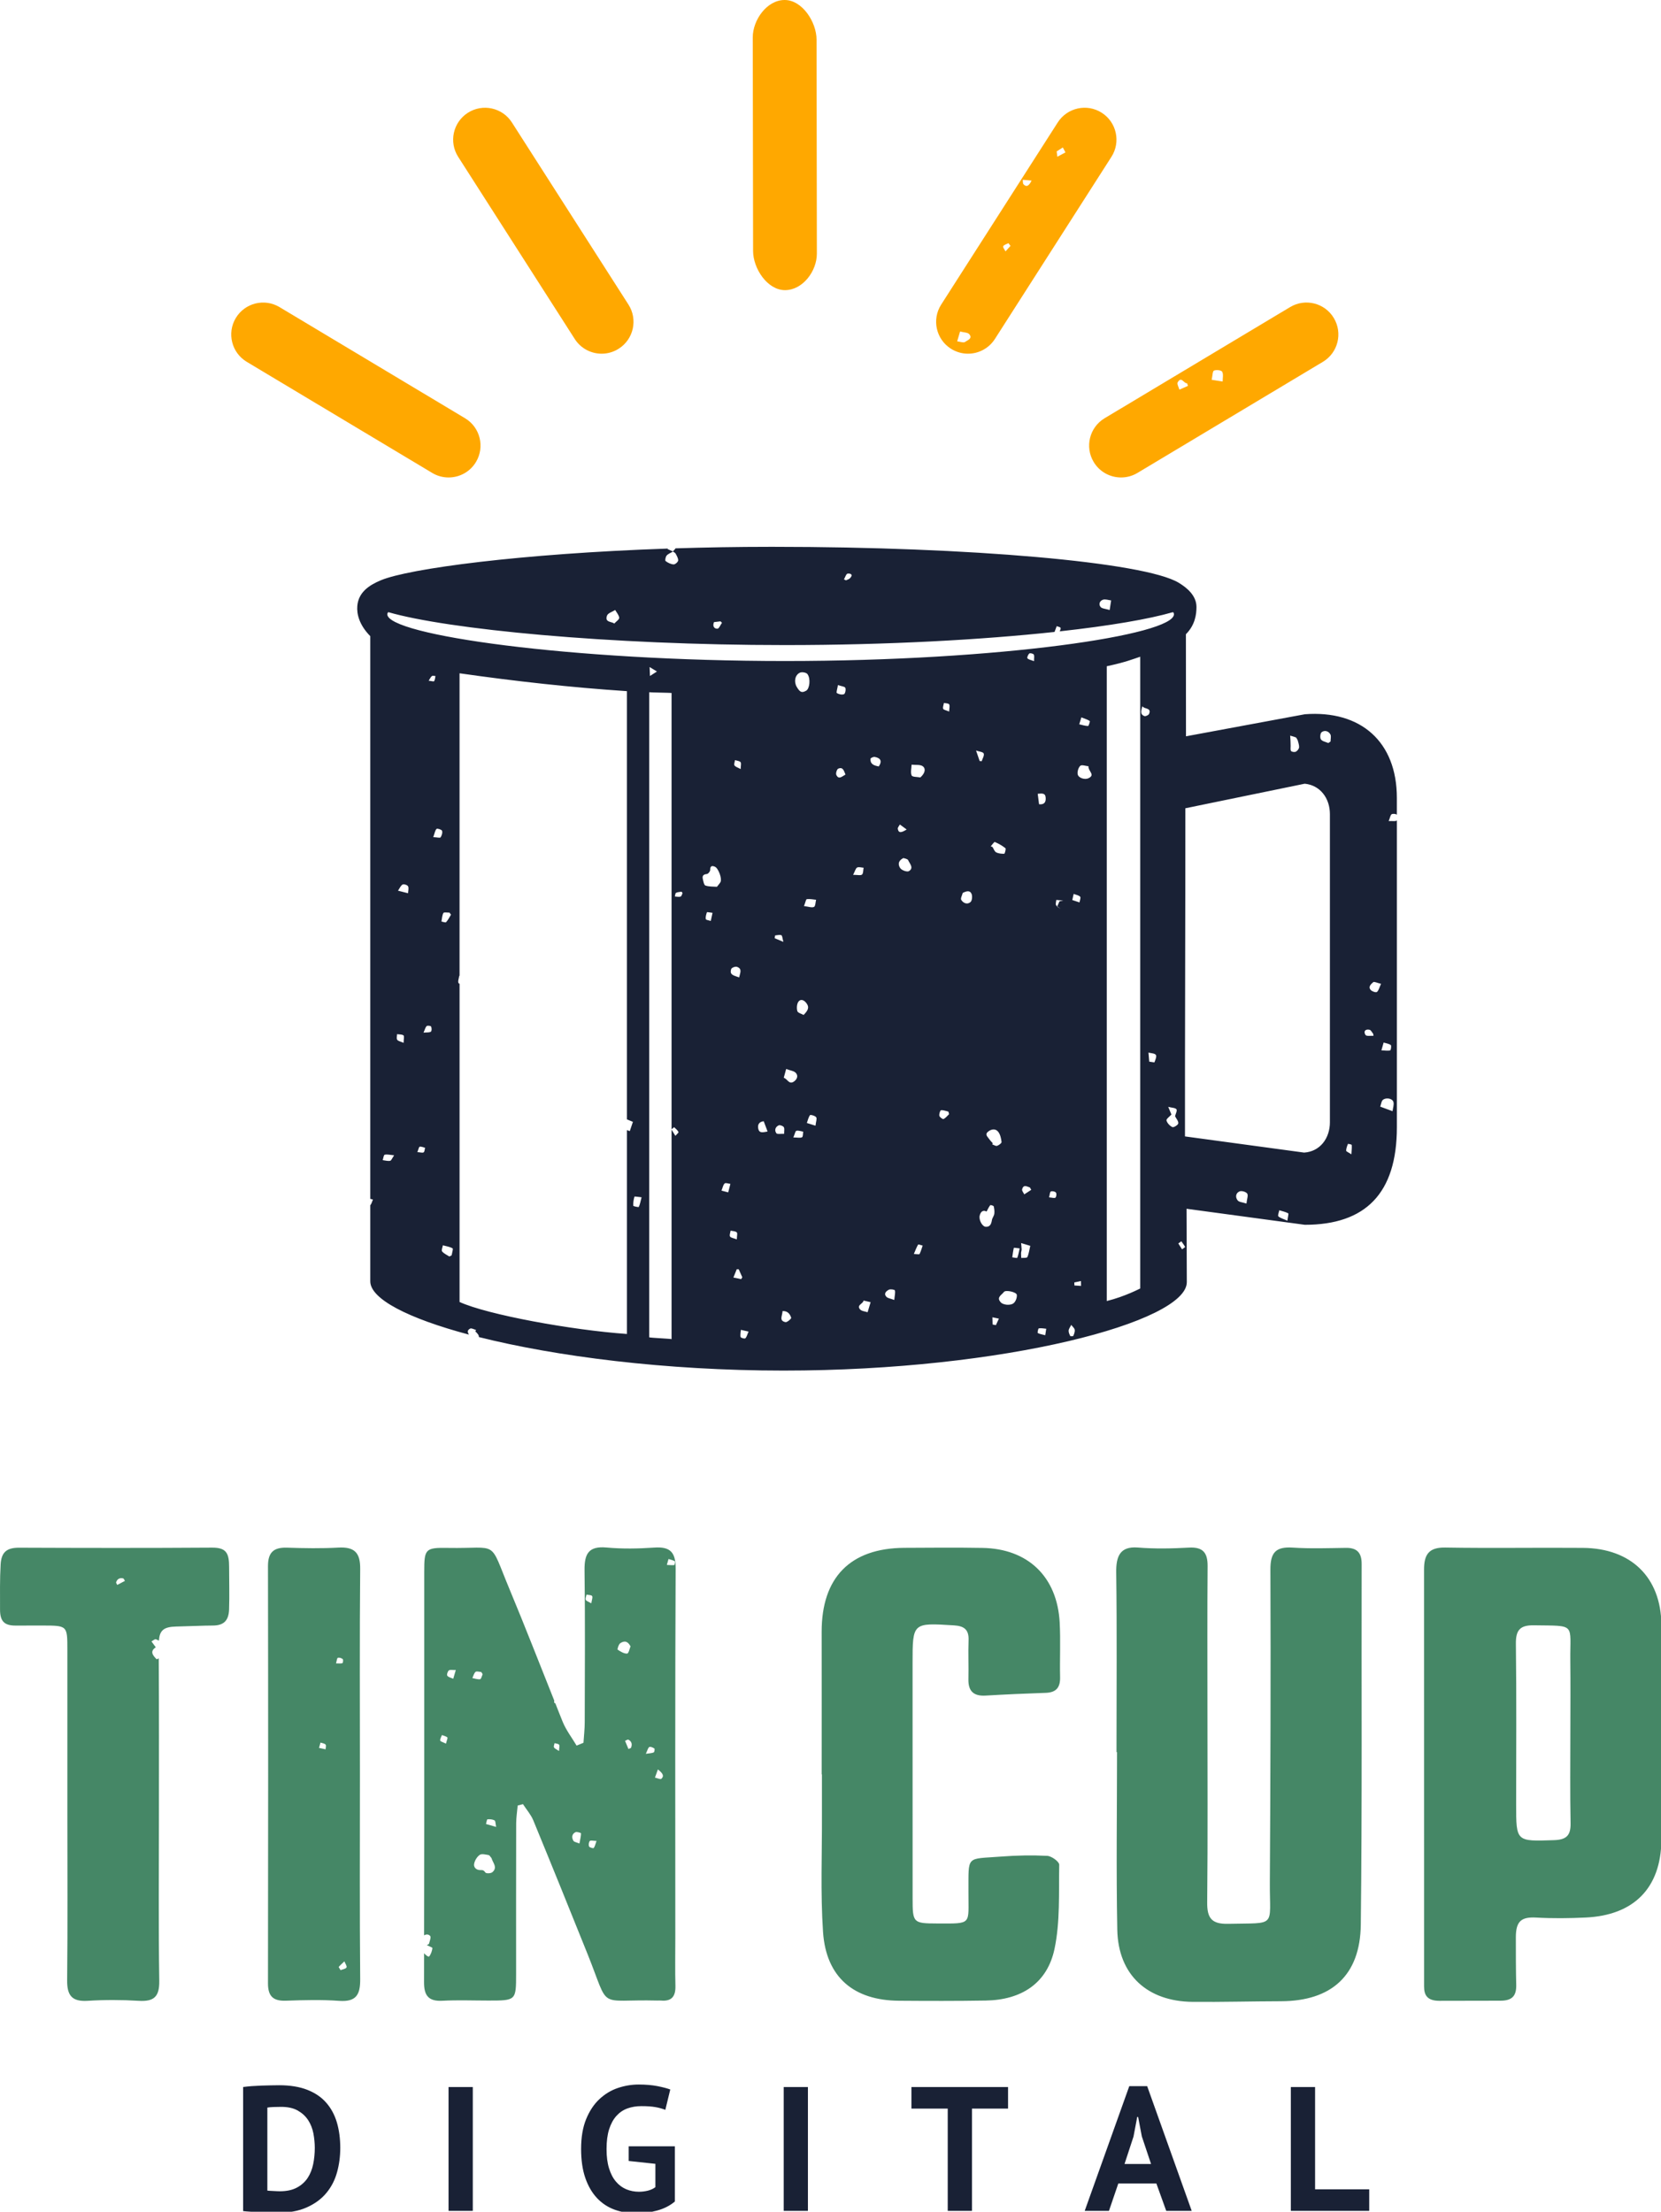 <svg xmlns="http://www.w3.org/2000/svg" xmlns:xlink="http://www.w3.org/1999/xlink" xmlns:a="http://ns.adobe.com/AdobeSVGViewerExtensions/3.0/" version="1.1" width="175" height="233" enable-background="new 71.949 263.089 175 233" xml:space="preserve"><rect id="backgroundrect" width="100%" height="100%" x="0" y="0" fill="none" stroke="none"/>
<defs>
</defs>





<g class="currentLayer"><title>Layer 1</title><path fill="#192135" d="M29.621,221.954c-0.273,0-0.551,0.004-0.828,0.016c-0.281,0.016-0.488,0.031-0.625,0.059v8.742  c0.047,0.012,0.133,0.023,0.25,0.027c0.121,0.008,0.246,0.016,0.383,0.02c0.137,0.008,0.27,0.012,0.391,0.02  c0.125,0.004,0.219,0.008,0.281,0.008c0.719,0,1.32-0.125,1.801-0.383c0.477-0.254,0.855-0.594,1.137-1.016  c0.277-0.422,0.473-0.91,0.586-1.461c0.113-0.555,0.168-1.121,0.168-1.707c0-0.508-0.051-1.023-0.148-1.539  c-0.102-0.516-0.285-0.977-0.551-1.387s-0.633-0.746-1.09-1.008C30.914,222.083,30.328,221.954,29.621,221.954 M25.613,219.864  c0.262-0.035,0.555-0.066,0.887-0.094c0.328-0.023,0.668-0.043,1.016-0.055s0.688-0.023,1.016-0.027  c0.328-0.008,0.625-0.012,0.887-0.012c1.156,0,2.145,0.164,2.961,0.484c0.824,0.324,1.488,0.777,1.996,1.363  c0.512,0.586,0.883,1.281,1.121,2.086c0.234,0.809,0.352,1.699,0.352,2.668c0,0.883-0.109,1.734-0.336,2.555  c-0.223,0.82-0.594,1.547-1.117,2.18c-0.523,0.637-1.207,1.145-2.062,1.527c-0.848,0.387-1.902,0.578-3.156,0.578  c-0.199,0-0.465-0.004-0.793-0.016c-0.332-0.016-0.672-0.027-1.027-0.047s-0.691-0.039-1.016-0.059  c-0.32-0.016-0.566-0.039-0.727-0.062V219.864z M47.258,219.864h2.555v13.051h-2.555V219.864z M66.238,226.11h4.863v5.816  c-0.52,0.438-1.145,0.754-1.871,0.953c-0.73,0.195-1.445,0.297-2.156,0.297c-0.832,0-1.605-0.133-2.32-0.391  c-0.715-0.262-1.332-0.668-1.855-1.223c-0.52-0.555-0.934-1.258-1.23-2.117c-0.297-0.855-0.445-1.875-0.445-3.059  c0-1.227,0.176-2.273,0.531-3.141c0.355-0.863,0.82-1.566,1.398-2.105s1.227-0.934,1.949-1.176c0.719-0.242,1.453-0.363,2.195-0.363  c0.746,0,1.402,0.059,1.969,0.168c0.566,0.113,1.016,0.23,1.352,0.355l-0.52,2.145c-0.312-0.125-0.66-0.223-1.047-0.289  c-0.383-0.07-0.875-0.102-1.473-0.102c-0.535,0-1.023,0.078-1.473,0.242c-0.445,0.16-0.836,0.426-1.164,0.789  c-0.328,0.367-0.586,0.84-0.766,1.41s-0.27,1.266-0.27,2.086c0,0.785,0.086,1.457,0.262,2.023c0.172,0.566,0.414,1.031,0.727,1.398  c0.309,0.367,0.676,0.637,1.09,0.812c0.418,0.172,0.863,0.258,1.332,0.258c0.324,0,0.641-0.039,0.953-0.117  c0.309-0.082,0.57-0.203,0.781-0.363v-2.461l-2.812-0.301V226.11z M82.57,219.864h2.551v13.051H82.57V219.864z M106.207,222.137  h-3.801v10.777h-2.555v-10.777h-3.824v-2.273h10.18V222.137z M118.477,227.973h2.797l-0.973-2.906l-0.391-2.051h-0.094l-0.391,2.066  L118.477,227.973z M121.832,230.024h-4.008l-0.988,2.891h-2.555l4.699-13.145h1.883l4.695,13.145h-2.684L121.832,230.024z   M144.258,232.915H136v-13.051h2.555v10.777h5.703V232.915z" id="svg_1"/><path fill="#458766" d="M117.633,184.579h0.055c0,5.879-0.094,12.383,0.027,18.715c0.094,4.785,3.195,7.555,7.938,7.598  c3.102,0.027,6.207-0.059,9.312-0.066c5.316-0.016,8.344-2.719,8.406-8.062c0.148-12.664,0.062-25.348,0.09-38.008  c0.004-1.188-0.5-1.711-1.672-1.691c-1.859,0.027-3.73,0.094-5.586-0.027c-1.781-0.113-2.363,0.5-2.355,2.328  c0.047,10.988,0.004,21.977-0.059,32.965c-0.027,4.793,0.773,4.219-4.398,4.34c-1.754,0.039-2.223-0.621-2.203-2.285  c0.07-6.891,0.027-13.781,0.027-20.672c0-4.906-0.023-9.809,0.016-14.715c0.011-1.406-0.469-2.039-1.957-1.961  c-1.797,0.098-3.609,0.137-5.398-0.008c-1.863-0.145-2.301,0.91-2.273,2.645C117.687,171.879,117.632,177.524,117.633,184.579   M86.57,186.93h0.027c0,1.176-0.004,2.758,0,4.188c0.02,4.156-0.164,8.281,0.117,12.426c0.328,4.758,3.238,7.199,7.996,7.23  c3.043,0.023,6.086,0.031,9.129-0.02c3.785-0.055,6.496-1.824,7.262-5.438c0.605-2.867,0.441-5.906,0.496-8.871  c0.008-0.32-0.805-0.91-1.258-0.934c-1.609-0.082-3.23-0.051-4.84,0.074c-3.766,0.293-3.445-0.203-3.465,3.73  c-0.02,3.492,0.453,3.328-3.297,3.32c-2.527-0.008-2.586-0.062-2.586-2.633c-0.004-8.262-0.004-16.523-0.004-24.785  c0-4.285,0-4.258,4.352-3.988c1.082,0.066,1.59,0.441,1.547,1.57c-0.051,1.363,0.016,2.734-0.016,4.098  c-0.027,1.273,0.555,1.805,1.816,1.73c2.105-0.125,4.219-0.219,6.328-0.289c1.094-0.035,1.539-0.555,1.516-1.641  c-0.043-1.926,0.059-3.855-0.043-5.773c-0.262-4.824-3.348-7.781-8.152-7.855c-2.73-0.047-5.465-0.023-8.199-0.008  c-5.738,0.027-8.738,3.152-8.727,8.859C86.578,176.891,86.57,182.227,86.57,186.93 M165.453,182.411c0-2.48,0.02-4.961-0.008-7.441  c0.027,2.48,0.008,4.961,0.004,7.441c0,3.227-0.043,6.449,0.023,9.676C165.406,188.86,165.449,185.637,165.453,182.411   M163.75,193.856c-4.012,0.137-4.012,0.18-4.012-3.746c0-5.641,0.043-11.289-0.027-16.93c-0.02-1.453,0.434-1.98,1.902-1.957  c4.492,0.07,3.789-0.258,3.832,3.746c0.027,2.48,0.008,4.961,0.008,7.441c-0.004,3.227-0.043,6.449,0.02,9.676  C165.496,193.372,165.024,193.809,163.75,193.856 M175.043,171.149c-0.055-5.012-3.223-8.039-8.254-8.082  c-4.84-0.039-9.684,0.047-14.52-0.035c-1.746-0.031-2.234,0.754-2.234,2.316c0,0.008,0.011,43.922,0.004,43.922  c0,0.879,0.293,1.512,1.617,1.512c1.918,0,6.316-0.012,6.422-0.012c1.199,0,1.695-0.469,1.668-1.652  c-0.039-1.676-0.039-3.305-0.039-5.023c0-1.711,0.582-2.168,2.148-2.082c1.734,0.098,3.477,0.078,5.211-0.004  c5.059-0.238,7.918-3.086,7.977-8.148C175.125,186.29,175.129,178.719,175.043,171.149" id="svg_2"/><path fill="#192135" d="M146.715,117.062c-0.387-0.145-0.777-0.289-1.297-0.48c0.109-0.312,0.125-0.57,0.266-0.699  c0.316-0.289,1.004-0.184,1.121,0.199C146.891,116.375,146.754,116.734,146.715,117.062 M144.418,104.293  c-0.305-0.344,0.043-0.629,0.262-0.82c0.102-0.086,0.414,0.078,0.824,0.172c-0.18,0.379-0.242,0.703-0.434,0.855  C144.961,104.582,144.555,104.449,144.418,104.293 M143.871,109.035c-0.246-0.371-0.035-0.652,0.422-0.551  c0.152,0.031,0.258,0.277,0.383,0.426c0.012,0.07,0.023,0.141,0.035,0.211C144.418,109.102,143.969,109.184,143.871,109.035   M142.383,121.605c-0.312-0.207-0.555-0.297-0.555-0.387c0.004-0.238,0.098-0.48,0.191-0.711c0.004-0.016,0.387,0.055,0.395,0.109  C142.445,120.879,142.406,121.145,142.383,121.605 M140.184,78.113l-0.234,0.164c-0.27-0.117-0.629-0.172-0.777-0.379  c-0.121-0.164-0.078-0.645,0.066-0.758c0.312-0.246,0.73-0.133,0.926,0.223C140.27,77.559,140.184,77.859,140.184,78.113   M140.117,118.219c0,1.703-1.043,3.098-2.719,3.203l-12.551-1.703c-0.012-10.035,0.047-23.656,0.039-34.57l12.574-2.586  c1.629,0.152,2.656,1.531,2.656,3.199V118.219z M135.637,128.598c-0.418-0.188-0.742-0.266-0.949-0.457  c-0.09-0.086,0.055-0.422,0.094-0.641c0.316,0.098,0.652,0.164,0.941,0.32C135.789,127.855,135.684,128.199,135.637,128.598   M131.324,126.793c-0.441-0.145-0.777-0.152-0.918-0.324c-0.281-0.336-0.215-0.785,0.188-0.957c0.211-0.094,0.688,0.043,0.809,0.23  C131.531,125.938,131.375,126.316,131.324,126.793 M124.539,131.613c-0.129-0.203-0.262-0.41-0.395-0.617  c0.109-0.074,0.215-0.152,0.32-0.23c0.137,0.199,0.285,0.387,0.398,0.598C124.875,131.387,124.652,131.527,124.539,131.613   M123.52,118.738c-0.27-0.125-0.547-0.422-0.621-0.699c-0.039-0.152,0.332-0.414,0.52-0.625c-0.086-0.211-0.172-0.422-0.336-0.809  c0.387,0.102,0.742,0.094,0.867,0.258c0.098,0.133-0.09,0.477-0.148,0.727c0.125,0.254,0.371,0.523,0.34,0.758  C124.121,118.516,123.652,118.801,123.52,118.738 M121.633,111.906c-0.012,0.035-0.316-0.035-0.551-0.066  c-0.031-0.379-0.059-0.664-0.082-0.953c0.273,0.074,0.652,0.066,0.781,0.246C121.891,111.281,121.727,111.652,121.633,111.906   M120.352,74.398c0.199,0.328,0.992,0.133,0.715,0.805c-0.055,0.133-0.371,0.285-0.496,0.234  C120.055,75.242,120.262,74.805,120.352,74.398 M120.133,135.738c0-0.008-1.566,0.836-3.527,1.324V70.188  c2.008-0.434,2.695-0.727,3.527-1.004V135.738z M114.656,81.996c-0.367,0.164-1.035-0.031-1.113-0.426  c-0.055-0.281,0.074-0.711,0.277-0.895c0.152-0.137,0.562,0.02,0.859,0.047C114.637,81.25,115.453,81.633,114.656,81.996   M113.199,135.422c-0.004-0.109-0.008-0.215-0.012-0.32c0.234-0.047,0.469-0.098,0.703-0.145c0.004,0.172,0.004,0.344,0.008,0.512  C113.665,135.453,113.434,135.438,113.199,135.422 M113.086,140.727c-0.02,0.047-0.301,0.059-0.324,0.02  c-0.09-0.18-0.188-0.391-0.172-0.578c0.016-0.191,0.164-0.367,0.273-0.594c0.137,0.184,0.336,0.332,0.367,0.512  C113.266,140.289,113.168,140.523,113.086,140.727 M111.747,95.738c-0.125-0.074-0.25-0.145-0.371-0.219  c0.004-0.012,0.008-0.023,0.016-0.035c-0.047-0.039-0.098-0.07-0.125-0.117c-0.074-0.145,0.008-0.371,0.02-0.562l0.738,0.07  c-0.133,0.023-0.266,0.047-0.398,0.07c-0.078,0.18-0.156,0.359-0.234,0.539C111.497,95.574,111.629,95.652,111.747,95.738   M111.2,126.168c-0.113,0.086-0.371-0.008-0.672-0.027c0.078-0.285,0.078-0.566,0.191-0.621c0.137-0.066,0.445,0,0.531,0.117  C111.336,125.746,111.301,126.086,111.2,126.168 M110.125,140.664c-0.336-0.09-0.586-0.121-0.789-0.234  c-0.047-0.027,0.043-0.477,0.109-0.488c0.254-0.043,0.523,0.016,0.785,0.039C110.204,140.16,110.176,140.344,110.125,140.664   M110.172,84.055c0.027,0.441-0.137,0.73-0.699,0.672c-0.047-0.359-0.09-0.699-0.141-1.105  C109.766,83.594,110.141,83.504,110.172,84.055 M108.946,69.652c-0.332-0.129-0.586-0.16-0.699-0.305  c-0.062-0.078,0.074-0.395,0.203-0.504c0.078-0.066,0.398,0.008,0.465,0.109C109,69.09,108.938,69.316,108.946,69.652   M107.915,125.824c-0.082-0.176-0.262-0.375-0.227-0.52c0.141-0.57,0.512-0.297,0.82-0.207c0.047,0.086,0.093,0.168,0.141,0.25  C108.407,125.508,108.161,125.664,107.915,125.824 M108.235,132.438c-0.055,0.105-0.414,0.062-0.637,0.086  c-0.008-0.172-0.023-0.348-0.02-0.523c0.004-0.125,0.059-0.25,0.059-0.371c-0.004-0.227-0.035-0.449-0.055-0.676  c0.281,0.086,0.559,0.168,0.965,0.293C108.434,131.723,108.395,132.109,108.235,132.438 M107.176,132.508  c-0.02,0.047-0.344-0.027-0.527-0.051c0.047-0.332,0.09-0.672,0.168-1c0.008-0.023,0.312,0.027,0.613,0.059  C107.34,131.91,107.293,132.223,107.176,132.508 M106.836,137.25c-0.328,0.332-1.211,0.242-1.441-0.105  c-0.418-0.492,0.16-0.738,0.375-1.039c0.172-0.246,1.324,0.004,1.359,0.301C107.165,136.676,107.032,137.055,106.836,137.25   M104.926,139.602c-0.117-0.023-0.23-0.047-0.348-0.07c-0.004-0.254-0.012-0.504-0.02-0.758c0.23,0.047,0.457,0.094,0.684,0.141  C105.137,139.145,105.032,139.371,104.926,139.602 M103.868,129.242c-0.379-0.012-0.762-0.73-0.648-1.184  c0.113-0.465,0.395-0.605,0.723-0.422c0.129-0.238,0.234-0.477,0.387-0.672c0.027-0.039,0.348,0.051,0.367,0.121  c0.062,0.254,0.094,0.531,0.062,0.785c-0.031,0.227-0.211,0.43-0.25,0.656C104.442,128.918,104.333,129.258,103.868,129.242   M102.836,79.066c0.32,0.113,0.742,0.145,0.805,0.312c0.082,0.215-0.125,0.535-0.211,0.812c-0.07-0.004-0.145-0.012-0.215-0.016  C103.102,79.844,102.989,79.512,102.836,79.066 M102.254,95.027c-0.34,0.305-0.77,0.117-0.98-0.227  c-0.094-0.156,0.098-0.484,0.156-0.73c0.48-0.254,0.805-0.25,0.941,0.125C102.458,94.438,102.418,94.879,102.254,95.027 M100,74.961  c-0.316-0.137-0.59-0.176-0.629-0.293c-0.059-0.176,0.047-0.406,0.082-0.613c0.188,0.043,0.469,0.031,0.547,0.148  C100.094,74.348,100.012,74.602,100,74.961 M99.407,117.887c-0.082,0.039-0.402-0.191-0.438-0.34  c-0.04-0.184,0.082-0.574,0.176-0.586c0.246-0.031,0.516,0.086,0.773,0.145c0.027,0.09,0.051,0.18,0.078,0.266  C99.805,117.555,99.633,117.781,99.407,117.887 M96.965,81.902c-0.32-0.062-0.84-0.039-0.914-0.203  c-0.137-0.324-0.02-0.758-0.008-1.141c0.41,0.047,0.941-0.039,1.203,0.184C97.574,81.023,97.43,81.492,96.965,81.902   M96.883,132.109c-0.031,0.059-0.277,0.004-0.602-0.004c0.184-0.422,0.289-0.727,0.453-0.992c0.027-0.043,0.312,0.07,0.477,0.109  C97.105,131.52,97.023,131.832,96.883,132.109 M95.758,91.773c-0.188,0.113-0.746-0.086-0.902-0.305  c-0.172-0.242-0.363-0.723,0.324-1.074c0.09,0.039,0.434,0.074,0.504,0.227C95.844,90.984,96.312,91.441,95.758,91.773   M94.809,86.859c0.238,0.176,0.477,0.352,0.715,0.527c-0.477,0.293-0.848,0.457-0.934-0.07C94.566,87.18,94.73,87.012,94.809,86.859   M94.219,136.949c-0.422-0.16-0.691-0.184-0.828-0.332c-0.328-0.348-0.004-0.609,0.254-0.746c0.164-0.09,0.609-0.016,0.637,0.07  C94.348,136.18,94.262,136.461,94.219,136.949 M92.59,80.742c-0.492-0.09-0.922-0.223-0.871-0.812  c0.004-0.078,0.301-0.215,0.441-0.188C92.711,79.844,92.996,80.117,92.59,80.742 M91.41,138.242c-0.27-0.09-0.621-0.109-0.789-0.293  c-0.418-0.469,0.32-0.586,0.363-0.938c0.211,0.047,0.418,0.098,0.742,0.172C91.602,137.602,91.504,137.922,91.41,138.242   M89.883,92.164c0.203-0.395,0.262-0.684,0.422-0.77c0.176-0.09,0.449,0.004,0.684,0.02c-0.051,0.246-0.02,0.586-0.168,0.719  C90.68,92.254,90.348,92.16,89.883,92.164 M88.113,81.633c-0.078-0.16,0.059-0.598,0.203-0.656c0.52-0.219,0.598,0.25,0.762,0.621  C88.711,81.797,88.371,82.176,88.113,81.633 M85.918,118.59c-0.422-0.133-0.668-0.211-0.91-0.285  c0.105-0.285,0.164-0.602,0.34-0.832c0.047-0.062,0.535,0.07,0.645,0.23C86.094,117.855,85.965,118.164,85.918,118.59   M84.004,106.516c-0.086-0.312-0.055-0.777,0.133-1.012c0.242-0.297,0.594-0.145,0.84,0.195c0.336,0.461,0.113,0.789-0.309,1.223  C84.461,106.805,84.059,106.707,84.004,106.516 M84.5,119.809c-0.191,0.094-0.469,0.023-0.914,0.02  c0.16-0.371,0.207-0.676,0.32-0.703c0.223-0.051,0.477,0.055,0.719,0.094C84.59,119.426,84.613,119.75,84.5,119.809 M82.758,139.285  c-0.723-0.145-0.316-0.688-0.312-1.164c0.566-0.031,0.793,0.336,0.914,0.707C83.387,138.914,82.934,139.32,82.758,139.285   M81.801,119.391c-0.234-0.316-0.113-0.672,0.238-0.836c0.133-0.062,0.453,0.055,0.539,0.188c0.098,0.148,0.031,0.406,0.035,0.707  C82.227,119.43,81.887,119.508,81.801,119.391 M81.664,98.547c0.223-0.016,0.473-0.094,0.66-0.02  c0.102,0.043,0.109,0.336,0.211,0.699c-0.426-0.18-0.672-0.285-0.918-0.387C81.633,98.742,81.648,98.645,81.664,98.547   M79.891,118.914c-0.09-0.398,0.055-0.742,0.574-0.793c0.137,0.359,0.258,0.688,0.406,1.082  C80.414,119.277,80.004,119.43,79.891,118.914 M78.52,140.992c-0.074,0.066-0.469-0.051-0.492-0.141  c-0.055-0.234,0.016-0.5,0.031-0.754c0.223,0.047,0.441,0.098,0.809,0.184C78.719,140.609,78.672,140.859,78.52,140.992   M77.621,133.715c0.07,0.004,0.141,0.004,0.211,0.004c0.125,0.277,0.25,0.559,0.375,0.84c-0.039,0.066-0.082,0.133-0.121,0.195  c-0.273-0.055-0.543-0.109-0.816-0.168C77.387,134.297,77.504,134.008,77.621,133.715 M76.977,129.645  c0.223,0.055,0.504,0.047,0.648,0.184c0.098,0.098,0.008,0.391,0.004,0.738c-0.344-0.137-0.629-0.16-0.715-0.305  C76.832,130.117,76.949,129.855,76.977,129.645 M76.016,125.43c0.125-0.312,0.168-0.602,0.332-0.754  c0.102-0.098,0.395,0.02,0.605,0.043c-0.078,0.297-0.156,0.594-0.23,0.895C76.531,125.562,76.344,125.516,76.016,125.43   M75.918,92.906c-0.07,0.148-0.195,0.27-0.383,0.516c-0.375-0.027-0.816,0-1.207-0.129c-0.156-0.051-0.227-0.445-0.281-0.695  c-0.078-0.328,0.059-0.492,0.43-0.523c0.133-0.012,0.344-0.27,0.344-0.414c0-0.418,0.168-0.5,0.504-0.352  C75.684,91.461,76.086,92.547,75.918,92.906 M74.887,97.02c-0.184-0.062-0.508-0.098-0.523-0.191  c-0.043-0.23,0.035-0.492,0.117-0.723c0.016-0.039,0.305,0.027,0.59,0.059C74.996,96.52,74.941,96.77,74.887,97.02 M71.703,94.457  c-0.184,0.051-0.398,0-0.602-0.012c0.039-0.133,0.039-0.34,0.125-0.387c0.168-0.086,0.387-0.086,0.586-0.121  c0.035,0.051,0.066,0.105,0.102,0.156C71.848,94.223,71.801,94.43,71.703,94.457 M71.156,119.66  c-0.137-0.219-0.27-0.438-0.402-0.656v22.074c0-0.043-2.352-0.145-2.352-0.195V72.926c0,0.027,2.352,0.055,2.352,0.078v45.961  c0.094-0.074,0.184-0.148,0.273-0.219c0.16,0.164,0.363,0.312,0.457,0.512C71.516,119.324,71.273,119.52,71.156,119.66   M67.301,127.148c-0.02,0.047-0.578-0.066-0.578-0.125c-0.02-0.32,0.031-0.648,0.121-0.957c0.012-0.039,0.391,0.031,0.75,0.066  C67.484,126.559,67.434,126.871,67.301,127.148 M66.352,119.164c-0.094-0.043-0.195-0.074-0.301-0.105v21.473  c-5.844-0.41-14.695-2.031-17.633-3.371v-33.52c-0.027-0.023-0.086-0.035-0.102-0.062c-0.105-0.188,0.035-0.512,0.066-0.777  c0.012,0.004,0.023,0.004,0.035,0.004V70.93c5.879,0.84,11.754,1.492,17.633,1.883v45.109c0.176,0.066,0.379,0.168,0.633,0.262  C66.547,118.59,66.449,118.875,66.352,119.164 M47.586,132.246c-0.082,0.039-0.16,0.082-0.242,0.125  c-0.262-0.172-0.578-0.305-0.766-0.539c-0.094-0.117,0.047-0.422,0.082-0.641c0.348,0.098,0.723,0.145,1.023,0.32  C47.766,131.559,47.625,131.988,47.586,132.246 M46.715,96.18c0.051-0.102,0.418-0.031,0.641-0.039  c0.055,0.074,0.109,0.145,0.16,0.219c-0.164,0.27-0.305,0.559-0.516,0.789c-0.066,0.07-0.32-0.039-0.488-0.066  C46.57,96.777,46.574,96.441,46.715,96.18 M45.648,88.191c0.156-0.43,0.188-0.719,0.348-0.867c0.078-0.074,0.539,0.074,0.578,0.195  c0.066,0.203-0.027,0.504-0.156,0.695C46.367,88.297,46.059,88.211,45.648,88.191 M45.164,71.711c0.148-0.23,0.219-0.398,0.34-0.488  c0.082-0.062,0.25-0.008,0.375-0.004c-0.039,0.184-0.043,0.395-0.141,0.543C45.699,71.82,45.453,71.742,45.164,71.711   M45.398,108.684c-0.148,0.105-0.406,0.066-0.777,0.105c0.152-0.336,0.195-0.57,0.336-0.695c0.082-0.074,0.43-0.027,0.465,0.055  C45.492,108.301,45.496,108.613,45.398,108.684 M44.633,121.398c-0.121,0.074-0.344-0.004-0.66-0.027  c0.117-0.289,0.16-0.551,0.246-0.566c0.176-0.035,0.375,0.066,0.566,0.113C44.738,121.082,44.742,121.328,44.633,121.398   M42.992,94.102c-0.387-0.098-0.645-0.164-1.059-0.27c0.176-0.254,0.281-0.535,0.484-0.648c0.125-0.074,0.504,0.047,0.574,0.184  C43.09,93.555,43,93.836,42.992,94.102 M42.523,109.863c-0.34-0.152-0.59-0.188-0.676-0.328c-0.09-0.141-0.016-0.387-0.016-0.586  c0.234,0.035,0.516,0.004,0.68,0.129C42.613,109.152,42.527,109.469,42.523,109.863 M41.102,122.289  c-0.246,0.047-0.52-0.039-0.781-0.07c0.066-0.199,0.098-0.543,0.211-0.57c0.254-0.066,0.547,0.02,0.992,0.062  C41.32,122.008,41.23,122.266,41.102,122.289 M69.215,70.742c-0.25,0.16-0.402,0.258-0.734,0.469  c-0.016-0.395-0.027-0.664-0.039-0.938C68.684,70.422,68.922,70.566,69.215,70.742 M77.875,102.969  c-0.512-0.199-1.066-0.238-0.832-0.891c0.051-0.137,0.43-0.281,0.59-0.227C78.238,102.055,77.973,102.492,77.875,102.969   M77.383,80.633c-0.074-0.129,0.031-0.363,0.055-0.555c0.203,0.066,0.465,0.078,0.586,0.215c0.094,0.105,0.016,0.367,0.012,0.727  C77.723,80.848,77.473,80.785,77.383,80.633 M85.004,94.723c0.32-0.039,0.652,0.035,0.977,0.066  c-0.066,0.266-0.066,0.684-0.223,0.754c-0.234,0.105-0.578-0.035-1.051-0.09C84.859,95.066,84.914,94.734,85.004,94.723   M83.648,113.938c-0.527,0.363-0.699-0.301-1.074-0.395c0.066-0.246,0.137-0.492,0.254-0.926c0.441,0.164,0.816,0.199,1.012,0.406  C84.125,113.324,83.988,113.699,83.648,113.938 M84.281,70.863c0.207-0.094,0.66-0.02,0.785,0.145  c0.367,0.477,0.234,1.555-0.133,1.758c-0.457,0.254-0.652,0.172-0.996-0.414C83.629,71.82,83.754,71.102,84.281,70.863   M88.922,73.129c-0.211,0.086-0.551,0.012-0.754-0.117c-0.082-0.051,0.051-0.438,0.117-0.84c0.371,0.129,0.715,0.148,0.777,0.293  C89.141,72.645,89.051,73.078,88.922,73.129 M104.949,89.789c-0.176-0.094-0.254-0.367-0.379-0.559  c-0.062-0.027-0.121-0.051-0.184-0.074c0.145-0.16,0.359-0.48,0.426-0.453c0.398,0.168,0.785,0.387,1.121,0.656  c0.074,0.062-0.07,0.582-0.125,0.582C105.52,89.95,105.199,89.922,104.949,89.789 M104.23,120.012  c-0.152-0.242-0.516-0.48-0.129-0.793c0.348-0.285,0.789-0.344,1.066,0.012c0.223,0.281,0.312,0.703,0.355,1.078  c0.012,0.121-0.281,0.34-0.473,0.402c-0.141,0.047-0.34-0.098-0.512-0.156c0.02-0.039,0.039-0.078,0.059-0.117  C104.473,120.297,104.332,120.164,104.23,120.012 M113.121,94.172c0.234,0.094,0.523,0.133,0.684,0.297  c0.086,0.09-0.039,0.391-0.07,0.598c-0.223-0.074-0.441-0.145-0.762-0.25C113.043,94.516,113.082,94.344,113.121,94.172   M114.816,75.957c0.047,0.031-0.117,0.531-0.18,0.527c-0.309-0.008-0.621-0.109-0.93-0.18c0.059-0.191,0.117-0.383,0.223-0.73  C114.309,75.727,114.59,75.801,114.816,75.957 M40.84,64.578c0.027-0.027,0.043-0.059,0.066-0.09  c6.188,1.797,23.098,3.469,41.816,3.469c10.848,0,20.754-0.562,28.383-1.383c0.098-0.258,0.16-0.438,0.227-0.609  c0.145,0.059,0.383,0.094,0.41,0.184c0.027,0.109-0.035,0.246-0.094,0.363c5.262-0.582,9.402-1.289,11.922-2.02  c0.031,0.039,0.043,0.02,0.082,0.055c0.008,0.031,0.035,0.129,0.035,0.16c0,2.195-18.34,4.93-40.965,4.93s-41.918-2.734-41.918-4.93  C40.805,64.66,40.824,64.621,40.84,64.578 M63.957,64.848c0.102-0.266,0.562-0.395,0.859-0.586c0.152,0.273,0.398,0.539,0.422,0.82  c0.016,0.176-0.309,0.379-0.52,0.609C64.457,65.465,63.676,65.59,63.957,64.848 M75.227,65.539c0.223-0.027,0.453-0.055,0.684-0.082  c0.055,0.051,0.105,0.102,0.156,0.152c-0.16,0.219-0.316,0.621-0.48,0.625C75.238,66.242,75.047,65.957,75.227,65.539 M89.301,60.43  c0.344-0.047,0.621,0.129,0.234,0.5c-0.105,0.102-0.273,0.141-0.41,0.207c-0.07-0.035-0.137-0.066-0.207-0.102  C89.043,60.824,89.148,60.453,89.301,60.43 M116.215,63.176c0.25-0.078,0.566,0.043,0.852,0.078  c-0.043,0.277-0.086,0.555-0.156,1.012c-0.445-0.137-0.805-0.145-0.953-0.32C115.715,63.656,115.875,63.281,116.215,63.176   M136.531,77.688c0.062,0.027,0.09,0.133,0.191,0.293c0.043,0.184,0.16,0.465,0.148,0.742c-0.004,0.164-0.18,0.379-0.336,0.461  c-0.133,0.07-0.426,0.035-0.508-0.066c-0.094-0.117-0.039-0.359-0.047-0.547c-0.004-0.164-0.008-0.328-0.012-0.492  c-0.012-0.195-0.023-0.391-0.035-0.582C136.133,77.559,136.34,77.605,136.531,77.688 M145.777,109.832  c0.258,0.082,0.551,0.113,0.758,0.266c0.078,0.059,0.012,0.535-0.066,0.559c-0.242,0.066-0.516,0.008-0.926-0.004  C145.652,110.27,145.715,110.051,145.777,109.832 M147.16,86.438c-0.141,0.113-0.426,0.043-0.852,0.059  c0.156-0.375,0.184-0.645,0.316-0.719c0.141-0.078,0.465-0.043,0.547,0.059v-1.777c0-5.938-3.82-9.258-9.691-8.816l-12.527,2.324  c-0.004-6.402-0.008-10.754-0.008-10.754c0.961-0.961,1.113-2.074,1.113-2.867c0-1.172-0.953-2.004-1.879-2.559  c-3.602-2.172-22.074-3.781-42.66-3.781h-0.422c-3.434,0-6.75,0.062-9.93,0.16c-0.016,0.07-0.176,0.211-0.273,0.324  c0.008,0.004,0.02,0.008,0.027,0.008c-0.004,0.004-0.008,0.008-0.015,0.008c0.102,0.07,0.23,0.125,0.281,0.223  c0.117,0.227,0.281,0.488,0.262,0.723c-0.02,0.156-0.324,0.422-0.485,0.406c-0.293-0.02-0.602-0.172-0.84-0.355  c-0.074-0.059-0.004-0.449,0.117-0.582c0.164-0.188,0.438-0.281,0.664-0.414c-0.004-0.004-0.011-0.008-0.015-0.012l0.004-0.004  c-0.164-0.074-0.324-0.148-0.562-0.25c0.012-0.016,0.02-0.035,0.031-0.051c-15.484,0.531-27.289,2.105-30.238,3.34  c-1.234,0.516-2.359,1.258-2.48,2.711c-0.07,0.824,0.191,1.984,1.367,3.176v59.281c0.086,0.023,0.172,0.043,0.281,0.07  c-0.113,0.254-0.16,0.484-0.281,0.594v8.023c0,1.848,3.961,3.898,10.391,5.613c-0.125-0.223-0.223-0.445,0.129-0.633  c0.145-0.078,0.418,0.09,0.629,0.145c-0.027,0.051-0.055,0.098-0.082,0.148c0.219,0.203,0.406,0.414,0.371,0.598  c8.07,2.031,19.613,3.531,32.09,3.531c23.344,0,42.5-5.145,42.5-9.316l-0.027-7.73l12.461,1.688c6.395,0,9.699-3.305,9.699-10.285  V86.391C147.164,86.402,147.168,86.43,147.16,86.438" id="svg_3"/><path fill="#FFA800" d="M82.703,30.566h0.004c1.859,0,3.359-1.992,3.355-3.848L86.031,4.176C86.027,2.32,84.523,0,82.672,0h-0.008  c-1.855,0-3.355,2.09-3.355,3.945l0.035,22.492C79.348,28.293,80.852,30.566,82.703,30.566 M101.152,34.922  c0.418,0.109,0.812,0.098,0.969,0.285c0.391,0.465-0.211,0.641-0.43,0.809c-0.168,0.129-0.555-0.027-0.844-0.055  C100.934,35.664,101.02,35.371,101.152,34.922 M106.242,25.617c0.078,0.094,0.152,0.188,0.223,0.285  c-0.176,0.195-0.352,0.387-0.527,0.582c-0.09-0.184-0.301-0.434-0.242-0.543C105.777,25.781,106.051,25.723,106.242,25.617   M108.688,19.023c-0.297,0.598-0.551,0.711-0.852,0.391c-0.09-0.098-0.055-0.312-0.078-0.473  C108.035,18.965,108.316,18.988,108.688,19.023 M111.977,15.535c0.078,0.148,0.156,0.293,0.277,0.52  c-0.285,0.148-0.57,0.305-0.855,0.457c-0.023-0.188-0.047-0.375-0.07-0.562C111.543,15.812,111.762,15.676,111.977,15.535   M100.176,36.73c0.562,0.359,1.191,0.531,1.809,0.531c1.109,0,2.191-0.547,2.836-1.551l12.277-19.188  c1-1.562,0.547-3.641-1.016-4.641s-3.641-0.543-4.641,1.02L99.16,32.09C98.16,33.652,98.613,35.73,100.176,36.73 M53.934,12.902  c-0.996-1.562-3.078-2.02-4.641-1.02s-2.02,3.078-1.02,4.641l12.281,19.188c0.641,1.004,1.727,1.551,2.836,1.551  c0.617,0,1.246-0.172,1.805-0.531c1.566-1,2.02-3.078,1.02-4.641L53.934,12.902z M125.07,40.379c0.031,0.09,0.062,0.18,0.09,0.273  c-0.301,0.133-0.602,0.266-0.902,0.398c-0.066-0.258-0.273-0.598-0.18-0.77C124.469,39.594,124.719,40.41,125.07,40.379   M127.902,39.043c0.242-0.105,0.773-0.047,0.863,0.117c0.152,0.27,0.047,0.68,0.051,1.031c-0.336-0.051-0.672-0.102-1.156-0.18  C127.758,39.562,127.746,39.109,127.902,39.043 M139.379,38.117c1.59-0.953,2.105-3.02,1.152-4.609  c-0.949-1.594-3.016-2.113-4.609-1.156l-19.539,11.707c-1.594,0.953-2.109,3.02-1.156,4.609c0.629,1.051,1.742,1.633,2.887,1.633  c0.586,0,1.184-0.152,1.723-0.477L139.379,38.117z M25.996,38.117l19.543,11.707c0.539,0.324,1.137,0.477,1.723,0.477  c1.145,0,2.258-0.582,2.887-1.633c0.953-1.59,0.438-3.656-1.156-4.609L29.449,32.352c-1.59-0.953-3.656-0.438-4.609,1.156  C23.887,35.098,24.406,37.164,25.996,38.117" id="svg_4"/><path fill="#458766" d="M35.883,207.551c-0.066-0.109-0.137-0.219-0.203-0.328c0.039-0.043,0.078-0.094,0.121-0.137  c0.16-0.156,0.32-0.309,0.48-0.461c0.086,0.219,0.293,0.492,0.227,0.641C36.434,207.422,36.102,207.461,35.883,207.551   M35.594,174.649c0.148-0.047,0.387,0.027,0.516,0.133c0.07,0.055,0.031,0.402-0.027,0.426c-0.172,0.059-0.379,0.023-0.68,0.023  C35.484,174.958,35.5,174.68,35.594,174.649 M34.305,184.286c-0.207-0.043-0.41-0.09-0.691-0.148  c0.066-0.23,0.109-0.395,0.152-0.559c0.184,0.062,0.418,0.082,0.535,0.207C34.383,183.879,34.309,184.114,34.305,184.286   M35.656,163.036c-1.797,0.098-3.602,0.07-5.402,0.008c-1.406-0.047-2.023,0.477-2.02,1.945c0.027,14.652,0.023,29.309,0,43.965  c0,1.383,0.578,1.867,1.914,1.816c1.859-0.066,3.734-0.117,5.586,0.016c1.777,0.125,2.23-0.625,2.215-2.281  c-0.062-7.137-0.027-14.281-0.027-21.422c0-7.266-0.039-14.531,0.027-21.793C37.969,163.563,37.34,162.946,35.656,163.036   M12.352,166.969c-0.043-0.082-0.082-0.16-0.125-0.242c0.102-0.367,0.355-0.531,0.742-0.449c0.078,0.016,0.129,0.172,0.191,0.266  C12.891,166.688,12.621,166.829,12.352,166.969 M22.328,163.04c-6.766,0.047-13.535,0.035-20.305,0.008  c-1.34-0.008-1.883,0.492-1.957,1.766c-0.09,1.547-0.062,3.16-0.062,4.75c0,1.219,0.441,1.688,1.621,1.688  c1.086,0,1.801-0.008,2.855-0.004c2.613,0.004,2.617,0.004,2.617,2.531c0.004,5.773,0,11.551,0,17.324  c0,5.836,0.039,11.672-0.023,17.508c-0.016,1.59,0.488,2.273,2.152,2.172c1.793-0.113,3.602-0.109,5.398,0  c1.598,0.094,2.18-0.426,2.156-2.098c-0.09-5.898-0.035-11.797-0.035-17.695c0-5.43,0.016-10.859-0.02-16.285  c-0.078,0.027-0.125,0.082-0.219,0.098c-0.418-0.418-0.742-0.836-0.094-1.262c-0.195-0.266-0.324-0.441-0.453-0.621  c0.156-0.078,0.344-0.262,0.461-0.223c0.109,0.035,0.223,0.086,0.328,0.145c0.062-1.121,0.547-1.457,1.809-1.488  c1.559-0.035,2.875-0.105,3.848-0.105c1.176,0,1.688-0.523,1.73-1.691c0.051-1.484,0.004-2.965,0.004-4.453  C24.141,163.637,23.863,163.028,22.328,163.04 M71.043,164.875c-0.215,0.031-0.438,0-0.785-0.012  c0.086-0.305,0.129-0.465,0.176-0.625c0.223,0.074,0.457,0.117,0.656,0.234C71.137,164.5,71.082,164.868,71.043,164.875   M69.684,187.391c-0.098,0.094-0.445-0.074-0.68-0.125c0.094-0.258,0.188-0.516,0.312-0.859  C69.809,186.79,70.012,187.083,69.684,187.391 M68.879,184.61c-0.191,0.09-0.422,0.086-0.836,0.152  c0.176-0.367,0.223-0.629,0.367-0.715c0.117-0.066,0.383,0.051,0.535,0.156C68.996,184.239,68.953,184.575,68.879,184.61   M66.473,184.145c-0.086,0.039-0.172,0.074-0.262,0.109c-0.117-0.285-0.238-0.574-0.355-0.859c0.117-0.047,0.277-0.164,0.352-0.125  C66.582,183.469,66.625,183.793,66.473,184.145 M65.074,173.786c-0.047-0.035,0.102-0.566,0.281-0.68  c0.301-0.191,0.715-0.355,1.074,0.336c-0.078,0.18-0.188,0.742-0.352,0.758C65.754,174.227,65.379,173.989,65.074,173.786   M62.551,194.688c-0.039,0.051-0.434-0.051-0.484-0.164c-0.07-0.16-0.039-0.449,0.074-0.578c0.082-0.094,0.359-0.012,0.707-0.008  C62.727,194.278,62.684,194.516,62.551,194.688 M61.715,168.536c-0.059-0.145,0.047-0.359,0.082-0.547  c0.203,0.047,0.504,0.027,0.586,0.152c0.09,0.133-0.031,0.402-0.086,0.766C62.012,168.735,61.773,168.672,61.715,168.536   M61.047,194.211c-0.316-0.133-0.555-0.156-0.629-0.281c-0.207-0.34-0.176-0.719,0.207-0.91c0.148-0.074,0.59,0.074,0.59,0.117  C61.211,193.454,61.129,193.766,61.047,194.211 M58.895,184.465c-0.27-0.188-0.461-0.254-0.527-0.387  c-0.055-0.105,0.035-0.289,0.062-0.438c0.164,0.051,0.395,0.055,0.477,0.164C58.984,183.915,58.91,184.133,58.895,184.465   M51.203,192.157c0.051-0.176,0.09-0.488,0.156-0.496c0.246-0.023,0.531,0,0.746,0.113c0.109,0.059,0.094,0.348,0.168,0.688  C51.82,192.333,51.512,192.247,51.203,192.157 M51.871,197.235c-0.156,0.133-0.645,0.152-0.727,0.035  c-0.156-0.211-0.242-0.277-0.52-0.262c-0.398,0.023-0.742-0.258-0.672-0.648c0.062-0.352,0.301-0.75,0.586-0.949  c0.207-0.148,0.621-0.039,0.934,0.016c0.117,0.02,0.203,0.203,0.312,0.32C51.918,196.239,52.465,196.735,51.871,197.235   M50.105,176.129c0.117-0.098,0.398,0.004,0.605,0.016c0.047,0.078,0.094,0.156,0.141,0.234c-0.086,0.184-0.152,0.504-0.266,0.523  c-0.262,0.035-0.547-0.07-0.82-0.121C49.875,176.559,49.934,176.274,50.105,176.129 M47.754,176.852  c-0.219-0.098-0.496-0.148-0.625-0.316c-0.078-0.098,0.027-0.453,0.16-0.559c0.129-0.102,0.395-0.031,0.734-0.043  C47.91,176.329,47.832,176.59,47.754,176.852 M46.988,183.688c-0.305-0.152-0.59-0.219-0.609-0.324  c-0.027-0.18,0.113-0.387,0.184-0.578c0.195,0.078,0.426,0.117,0.57,0.25C47.191,183.09,47.07,183.344,46.988,183.688   M68.918,163.036c-1.668,0.113-3.359,0.145-5.023-0.008c-1.902-0.172-2.328,0.688-2.309,2.391c0.07,5.336,0.031,10.676,0.02,16.016  c0,0.723-0.086,1.441-0.133,2.164c-0.242,0.098-0.48,0.195-0.723,0.297c-0.496-0.832-1.102-1.617-1.465-2.504  c-0.266-0.648-0.516-1.301-0.777-1.953c-0.027-0.016-0.062-0.016-0.086-0.035c-0.047-0.039-0.043-0.137-0.027-0.25  c-1.566-3.91-3.086-7.84-4.711-11.73c-2.223-5.332-1.039-4.258-6.461-4.355c-2.422-0.043-2.527,0.098-2.527,2.516  c-0.004,8.938,0,17.879,0,26.82c0,3.824-0.008,7.652-0.016,11.477c0.211-0.113,0.449-0.141,0.641,0.066  c0.117,0.125-0.047,0.535-0.117,0.809c-0.02,0.074-0.164,0.113-0.234,0.156c0.238,0.125,0.598,0.25,0.59,0.32  c-0.043,0.297-0.148,0.613-0.324,0.859c-0.074,0.109-0.348-0.082-0.555-0.324c-0.004,1.008,0.004,2.02-0.004,3.027  c-0.012,1.414,0.449,2.062,1.941,1.98c1.609-0.086,3.227-0.02,4.84-0.02c2.914,0,2.918,0,2.918-2.828  c0-5.277-0.008-10.555,0.008-15.832c0-0.629,0.105-1.258,0.16-1.887c0.188-0.047,0.371-0.098,0.555-0.145  c0.367,0.566,0.832,1.094,1.086,1.703c1.934,4.695,3.836,9.398,5.727,14.105c2.418,6.02,0.883,4.719,7.352,4.883  c0.125,0.004,0.25-0.012,0.371,0c1.141,0.105,1.555-0.449,1.527-1.543c-0.043-1.676-0.012-3.355-0.012-5.031  c0-12.973-0.027-25.949,0.035-38.926C71.192,163.516,70.617,162.918,68.918,163.036" id="svg_5"/></g></svg>